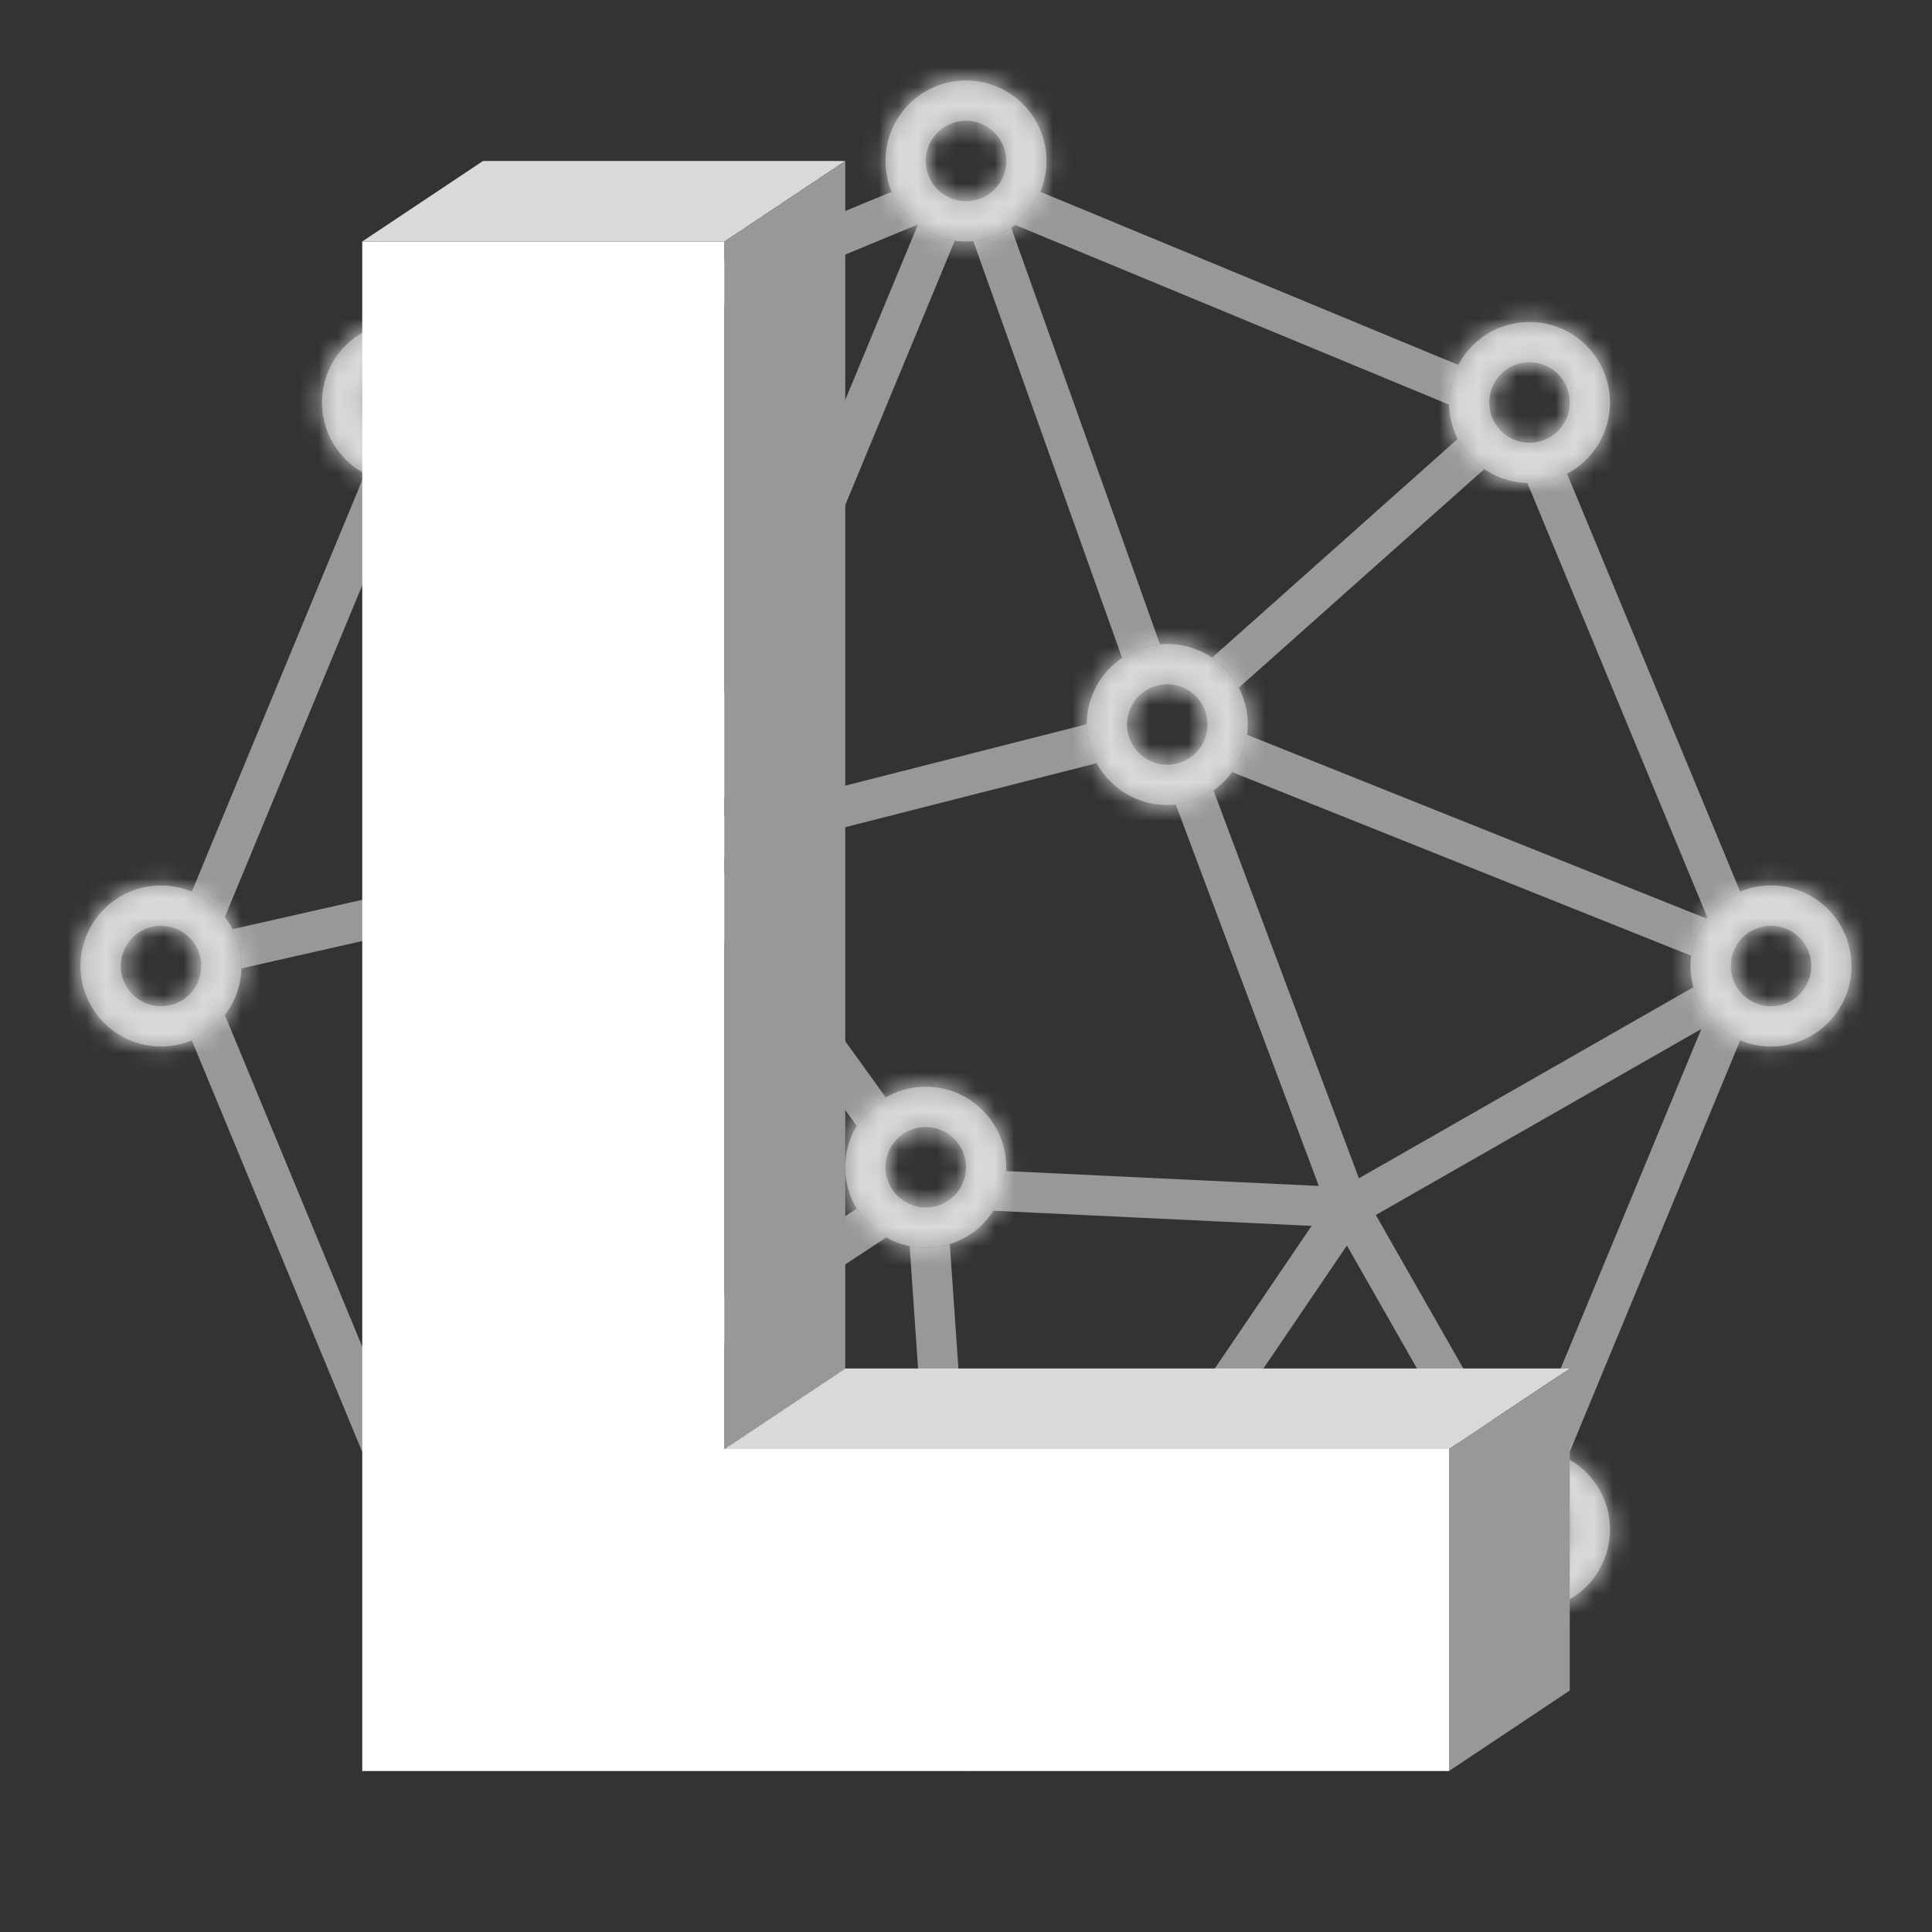 <svg width="100" height="100" viewBox="0 0 100 100" fill="none" xmlns="http://www.w3.org/2000/svg">
<rect x="0" y="0" width="100" height="100" fill="#333333" stroke="none"/>
<path fill-rule="evenodd" clip-rule="evenodd" d="M50.376 12.483L58.079 34.051C58.648 33.664 59.318 33.415 60.041 33.35L52.338 11.783C51.769 12.169 51.099 12.419 50.376 12.483ZM52.537 11.639L75.001 20.944C75.001 20.907 75 20.87 75 20.833C75 20.131 75.174 19.469 75.481 18.888L53.85 9.928C53.569 10.608 53.112 11.197 52.537 11.639ZM81.112 24.519C80.531 24.826 79.869 25 79.167 25C79.129 25 79.093 25 79.056 24.998L88.361 47.463C88.803 46.888 89.392 46.431 90.072 46.15L81.112 24.519ZM90.072 53.85C88.892 53.361 87.986 52.346 87.646 51.098L70.337 60.988L62.809 40.912C62.245 41.308 61.579 41.568 60.858 41.644L68.261 61.384L52.079 60.614C52.044 61.368 51.808 62.071 51.423 62.668L67.887 63.452L50.832 88.586L49.163 64.394C48.77 64.517 48.351 64.583 47.917 64.583C47.631 64.583 47.352 64.555 47.082 64.5L48.765 88.9L23.804 78.561L45.873 64.049C45.244 63.694 44.715 63.18 44.343 62.561L22.797 76.73L35.516 46.023L44.341 58.276C44.708 57.665 45.227 57.156 45.845 56.8L37.008 44.53L56.763 39.504C56.436 38.91 56.25 38.227 56.25 37.5C56.25 37.495 56.25 37.49 56.25 37.485L37.026 42.376L49.418 12.46C48.702 12.36 48.045 12.078 47.494 11.662L35.076 41.64L23.8 23.759C23.311 24.255 22.699 24.628 22.013 24.831L33.602 43.208L12.039 48.093C12.334 48.664 12.5 49.313 12.5 50C12.5 50.042 12.499 50.083 12.498 50.124L33.536 45.359L21.101 75.38L11.639 52.537C11.197 53.112 10.608 53.569 9.928 53.85L19.973 78.102L20.131 78.483L20.537 79.463L21.5 79.861L21.7 79.945L48.925 91.221L50 91.667L51.015 91.246L51.751 90.941L75.481 81.112C75.174 80.531 75 79.869 75 79.167C75 79.13 75.001 79.093 75.001 79.056L53.879 87.805L69.715 64.468L76.346 76.1C76.857 75.629 77.486 75.285 78.184 75.117L71.212 62.888L88.061 53.26L79.056 75.001C79.093 75.001 79.129 75 79.167 75C79.869 75 80.531 75.174 81.112 75.481L90.072 53.85ZM9.928 46.15C10.608 46.431 11.197 46.888 11.639 47.463L20.944 24.998C20.907 25 20.87 25 20.833 25C20.131 25 19.469 24.826 18.888 24.519L9.928 46.15ZM24.519 18.888C24.826 19.469 25 20.131 25 20.833C25 20.87 25 20.907 24.998 20.944L47.463 11.639C46.888 11.197 46.431 10.608 46.15 9.928L24.519 18.888ZM63.776 39.966L87.534 49.469C87.625 48.751 87.899 48.09 88.307 47.534L64.55 38.031C64.458 38.749 64.184 39.41 63.776 39.966ZM64.123 35.594L76.826 24.281C76.245 23.886 75.769 23.347 75.449 22.717L62.737 34.039C63.32 34.43 63.799 34.966 64.123 35.594Z" fill="#989898"/>
<mask id="path-2-inside-1_125_4338" fill="white">
<path fill-rule="evenodd" clip-rule="evenodd" d="M50 12.5C52.301 12.5 54.167 10.634 54.167 8.333C54.167 6.032 52.301 4.167 50 4.167C47.699 4.167 45.834 6.032 45.834 8.333C45.834 10.634 47.699 12.5 50 12.5ZM50 10.417C51.151 10.417 52.083 9.484 52.083 8.333C52.083 7.183 51.151 6.25 50 6.25C48.849 6.25 47.917 7.183 47.917 8.333C47.917 9.484 48.849 10.417 50 10.417Z"/>
</mask>
<path fill-rule="evenodd" clip-rule="evenodd" d="M50 12.5C52.301 12.5 54.167 10.634 54.167 8.333C54.167 6.032 52.301 4.167 50 4.167C47.699 4.167 45.834 6.032 45.834 8.333C45.834 10.634 47.699 12.5 50 12.5ZM50 10.417C51.151 10.417 52.083 9.484 52.083 8.333C52.083 7.183 51.151 6.25 50 6.25C48.849 6.25 47.917 7.183 47.917 8.333C47.917 9.484 48.849 10.417 50 10.417Z" fill="#989898"/>
<path d="M52.084 8.333C52.084 9.484 51.151 10.417 50 10.417V14.583C53.452 14.583 56.25 11.785 56.25 8.333H52.084ZM50 6.25C51.151 6.25 52.084 7.183 52.084 8.333H56.25C56.25 4.882 53.452 2.083 50 2.083V6.25ZM47.917 8.333C47.917 7.183 48.85 6.25 50 6.25V2.083C46.548 2.083 43.75 4.882 43.75 8.333H47.917ZM50 10.417C48.85 10.417 47.917 9.484 47.917 8.333H43.75C43.75 11.785 46.548 14.583 50 14.583V10.417ZM50 8.333V12.5C52.301 12.5 54.167 10.634 54.167 8.333H50ZM50 8.333H54.167C54.167 6.032 52.301 4.167 50 4.167V8.333ZM50 8.333V4.167C47.699 4.167 45.833 6.032 45.833 8.333H50ZM50 8.333H45.833C45.833 10.634 47.699 12.5 50 12.5V8.333Z" fill="#D9D9D9" mask="url(#path-2-inside-1_125_4338)"/>
<mask id="path-4-inside-2_125_4338" fill="white">
<path fill-rule="evenodd" clip-rule="evenodd" d="M60.417 41.667C62.718 41.667 64.583 39.801 64.583 37.5C64.583 35.199 62.718 33.333 60.417 33.333C58.115 33.333 56.25 35.199 56.25 37.5C56.25 39.801 58.115 41.667 60.417 41.667ZM60.417 39.583C61.567 39.583 62.5 38.651 62.5 37.5C62.5 36.349 61.567 35.417 60.417 35.417C59.266 35.417 58.333 36.349 58.333 37.5C58.333 38.651 59.266 39.583 60.417 39.583Z"/>
</mask>
<path fill-rule="evenodd" clip-rule="evenodd" d="M60.417 41.667C62.718 41.667 64.583 39.801 64.583 37.5C64.583 35.199 62.718 33.333 60.417 33.333C58.115 33.333 56.25 35.199 56.25 37.5C56.25 39.801 58.115 41.667 60.417 41.667ZM60.417 39.583C61.567 39.583 62.5 38.651 62.5 37.5C62.5 36.349 61.567 35.417 60.417 35.417C59.266 35.417 58.333 36.349 58.333 37.5C58.333 38.651 59.266 39.583 60.417 39.583Z" fill="#989898"/>
<path d="M62.5 37.5C62.5 38.651 61.567 39.583 60.417 39.583V43.75C63.868 43.75 66.667 40.952 66.667 37.5H62.5ZM60.417 35.417C61.567 35.417 62.5 36.349 62.5 37.5H66.667C66.667 34.048 63.868 31.25 60.417 31.25V35.417ZM58.333 37.5C58.333 36.349 59.266 35.417 60.417 35.417V31.25C56.965 31.25 54.167 34.048 54.167 37.5H58.333ZM60.417 39.583C59.266 39.583 58.333 38.651 58.333 37.5H54.167C54.167 40.952 56.965 43.75 60.417 43.75V39.583ZM60.417 37.5V37.5V41.667C62.718 41.667 64.583 39.801 64.583 37.5H60.417ZM60.417 37.5H64.583C64.583 35.199 62.718 33.333 60.417 33.333V37.5ZM60.417 37.5V33.333C58.115 33.333 56.25 35.199 56.25 37.5H60.417ZM60.417 37.5V37.5H56.25C56.25 39.801 58.115 41.667 60.417 41.667V37.5Z" fill="#D9D9D9" mask="url(#path-4-inside-2_125_4338)"/>
<mask id="path-6-inside-3_125_4338" fill="white">
<path fill-rule="evenodd" clip-rule="evenodd" d="M79.167 83.333C81.468 83.333 83.333 81.468 83.333 79.167C83.333 76.865 81.468 75 79.167 75C76.865 75 75 76.865 75 79.167C75 81.468 76.865 83.333 79.167 83.333ZM79.167 81.25C80.317 81.25 81.25 80.317 81.25 79.167C81.25 78.016 80.317 77.083 79.167 77.083C78.016 77.083 77.083 78.016 77.083 79.167C77.083 80.317 78.016 81.25 79.167 81.25Z"/>
</mask>
<path fill-rule="evenodd" clip-rule="evenodd" d="M79.167 83.333C81.468 83.333 83.333 81.468 83.333 79.167C83.333 76.865 81.468 75 79.167 75C76.865 75 75 76.865 75 79.167C75 81.468 76.865 83.333 79.167 83.333ZM79.167 81.25C80.317 81.25 81.25 80.317 81.25 79.167C81.25 78.016 80.317 77.083 79.167 77.083C78.016 77.083 77.083 78.016 77.083 79.167C77.083 80.317 78.016 81.25 79.167 81.25Z" fill="#989898"/>
<path d="M81.25 79.167C81.25 80.317 80.317 81.25 79.167 81.25V85.417C82.618 85.417 85.417 82.618 85.417 79.167H81.25ZM79.167 77.083C80.317 77.083 81.25 78.016 81.25 79.167H85.417C85.417 75.715 82.618 72.917 79.167 72.917V77.083ZM77.083 79.167C77.083 78.016 78.016 77.083 79.167 77.083V72.917C75.715 72.917 72.917 75.715 72.917 79.167H77.083ZM79.167 81.25C78.016 81.25 77.083 80.317 77.083 79.167H72.917C72.917 82.618 75.715 85.417 79.167 85.417V81.25ZM79.167 79.167L79.167 79.167V83.333C81.468 83.333 83.333 81.468 83.333 79.167H79.167ZM79.167 79.167H79.167H83.333C83.333 76.865 81.468 75 79.167 75V79.167ZM79.167 79.167V75C76.865 75 75 76.865 75 79.167H79.167ZM79.167 79.167V79.167H75C75 81.468 76.865 83.333 79.167 83.333V79.167Z" fill="#D9D9D9" mask="url(#path-6-inside-3_125_4338)"/>
<mask id="path-8-inside-4_125_4338" fill="white">
<path fill-rule="evenodd" clip-rule="evenodd" d="M91.667 54.167C93.968 54.167 95.833 52.301 95.833 50C95.833 47.699 93.968 45.833 91.667 45.833C89.365 45.833 87.5 47.699 87.5 50C87.5 52.301 89.365 54.167 91.667 54.167ZM91.667 52.083C92.817 52.083 93.75 51.151 93.75 50C93.75 48.849 92.817 47.917 91.667 47.917C90.516 47.917 89.583 48.849 89.583 50C89.583 51.151 90.516 52.083 91.667 52.083Z"/>
</mask>
<path fill-rule="evenodd" clip-rule="evenodd" d="M91.667 54.167C93.968 54.167 95.833 52.301 95.833 50C95.833 47.699 93.968 45.833 91.667 45.833C89.365 45.833 87.5 47.699 87.5 50C87.5 52.301 89.365 54.167 91.667 54.167ZM91.667 52.083C92.817 52.083 93.75 51.151 93.75 50C93.75 48.849 92.817 47.917 91.667 47.917C90.516 47.917 89.583 48.849 89.583 50C89.583 51.151 90.516 52.083 91.667 52.083Z" fill="#989898"/>
<path d="M93.75 50C93.75 51.151 92.817 52.083 91.667 52.083V56.25C95.118 56.25 97.917 53.452 97.917 50H93.75ZM91.667 47.917C92.817 47.917 93.75 48.849 93.75 50H97.917C97.917 46.548 95.118 43.75 91.667 43.75V47.917ZM89.583 50C89.583 48.849 90.516 47.917 91.667 47.917V43.75C88.215 43.75 85.417 46.548 85.417 50H89.583ZM91.667 52.083C90.516 52.083 89.583 51.151 89.583 50H85.417C85.417 53.452 88.215 56.25 91.667 56.25V52.083ZM91.667 50V54.167C93.968 54.167 95.833 52.301 95.833 50H91.667ZM91.667 50H95.833C95.833 47.699 93.968 45.833 91.667 45.833V50ZM91.667 50V45.833C89.365 45.833 87.5 47.699 87.5 50H91.667ZM91.667 50H87.5C87.5 52.301 89.365 54.167 91.667 54.167V50Z" fill="#D9D9D9" mask="url(#path-8-inside-4_125_4338)"/>
<mask id="path-10-inside-5_125_4338" fill="white">
<path fill-rule="evenodd" clip-rule="evenodd" d="M8.333 54.167C10.634 54.167 12.5 52.301 12.5 50C12.5 47.699 10.634 45.833 8.333 45.833C6.032 45.833 4.167 47.699 4.167 50C4.167 52.301 6.032 54.167 8.333 54.167ZM8.333 52.083C9.484 52.083 10.417 51.151 10.417 50C10.417 48.849 9.484 47.917 8.333 47.917C7.183 47.917 6.25 48.849 6.25 50C6.25 51.151 7.183 52.083 8.333 52.083Z"/>
</mask>
<path fill-rule="evenodd" clip-rule="evenodd" d="M8.333 54.167C10.634 54.167 12.5 52.301 12.5 50C12.5 47.699 10.634 45.833 8.333 45.833C6.032 45.833 4.167 47.699 4.167 50C4.167 52.301 6.032 54.167 8.333 54.167ZM8.333 52.083C9.484 52.083 10.417 51.151 10.417 50C10.417 48.849 9.484 47.917 8.333 47.917C7.183 47.917 6.25 48.849 6.25 50C6.25 51.151 7.183 52.083 8.333 52.083Z" fill="#989898"/>
<path d="M10.416 50C10.416 51.151 9.484 52.083 8.333 52.083V56.25C11.785 56.25 14.583 53.452 14.583 50H10.416ZM8.333 47.917C9.484 47.917 10.416 48.849 10.416 50H14.583C14.583 46.548 11.785 43.75 8.333 43.75V47.917ZM6.25 50C6.25 48.849 7.183 47.917 8.333 47.917V43.75C4.881 43.75 2.083 46.548 2.083 50H6.25ZM8.333 52.083C7.183 52.083 6.25 51.151 6.25 50H2.083C2.083 53.452 4.881 56.25 8.333 56.25V52.083ZM8.333 50V54.167C10.634 54.167 12.5 52.301 12.5 50H8.333ZM8.333 50H12.5C12.5 47.699 10.634 45.833 8.333 45.833V50ZM8.333 50V45.833C6.032 45.833 4.167 47.699 4.167 50H8.333ZM8.333 50H4.167C4.167 52.301 6.032 54.167 8.333 54.167V50Z" fill="#D9D9D9" mask="url(#path-10-inside-5_125_4338)"/>
<mask id="path-12-inside-6_125_4338" fill="white">
<path fill-rule="evenodd" clip-rule="evenodd" d="M47.917 64.583C50.218 64.583 52.083 62.718 52.083 60.417C52.083 58.115 50.218 56.25 47.917 56.25C45.615 56.25 43.75 58.115 43.75 60.417C43.75 62.718 45.615 64.583 47.917 64.583ZM47.917 62.5C49.067 62.5 50 61.567 50 60.417C50 59.266 49.067 58.333 47.917 58.333C46.766 58.333 45.833 59.266 45.833 60.417C45.833 61.567 46.766 62.5 47.917 62.5Z"/>
</mask>
<path fill-rule="evenodd" clip-rule="evenodd" d="M47.917 64.583C50.218 64.583 52.083 62.718 52.083 60.417C52.083 58.115 50.218 56.25 47.917 56.25C45.615 56.25 43.75 58.115 43.75 60.417C43.75 62.718 45.615 64.583 47.917 64.583ZM47.917 62.5C49.067 62.5 50 61.567 50 60.417C50 59.266 49.067 58.333 47.917 58.333C46.766 58.333 45.833 59.266 45.833 60.417C45.833 61.567 46.766 62.5 47.917 62.5Z" fill="#989898"/>
<path d="M50 60.417C50 61.567 49.067 62.5 47.917 62.5V66.667C51.368 66.667 54.167 63.868 54.167 60.417H50ZM47.917 58.333C49.067 58.333 50 59.266 50 60.417H54.167C54.167 56.965 51.368 54.167 47.917 54.167V58.333ZM45.833 60.417C45.833 59.266 46.766 58.333 47.917 58.333V54.167C44.465 54.167 41.667 56.965 41.667 60.417H45.833ZM47.917 62.5C46.766 62.5 45.833 61.567 45.833 60.417H41.667C41.667 63.868 44.465 66.667 47.917 66.667V62.5ZM47.917 60.417V64.583C50.218 64.583 52.083 62.718 52.083 60.417H47.917ZM47.917 60.417H52.083C52.083 58.115 50.218 56.25 47.917 56.25V60.417ZM47.917 60.417V56.25C45.615 56.25 43.75 58.115 43.75 60.417H47.917ZM47.917 60.417H43.75C43.75 62.718 45.615 64.583 47.917 64.583V60.417Z" fill="#D9D9D9" mask="url(#path-12-inside-6_125_4338)"/>
<mask id="path-14-inside-7_125_4338" fill="white">
<path fill-rule="evenodd" clip-rule="evenodd" d="M20.833 25C23.134 25 25 23.134 25 20.833C25 18.532 23.134 16.667 20.833 16.667C18.532 16.667 16.666 18.532 16.666 20.833C16.666 23.134 18.532 25 20.833 25ZM20.833 22.917C21.984 22.917 22.917 21.984 22.917 20.833C22.917 19.683 21.984 18.75 20.833 18.75C19.683 18.75 18.75 19.683 18.75 20.833C18.75 21.984 19.683 22.917 20.833 22.917Z"/>
</mask>
<path fill-rule="evenodd" clip-rule="evenodd" d="M20.833 25C23.134 25 25 23.134 25 20.833C25 18.532 23.134 16.667 20.833 16.667C18.532 16.667 16.666 18.532 16.666 20.833C16.666 23.134 18.532 25 20.833 25ZM20.833 22.917C21.984 22.917 22.917 21.984 22.917 20.833C22.917 19.683 21.984 18.75 20.833 18.75C19.683 18.75 18.75 19.683 18.75 20.833C18.75 21.984 19.683 22.917 20.833 22.917Z" fill="#989898"/>
<path d="M22.916 20.833C22.916 21.984 21.984 22.917 20.833 22.917V27.083C24.285 27.083 27.083 24.285 27.083 20.833H22.916ZM20.833 18.75C21.984 18.75 22.916 19.683 22.916 20.833H27.083C27.083 17.381 24.285 14.583 20.833 14.583V18.75ZM18.75 20.833C18.75 19.683 19.683 18.75 20.833 18.75V14.583C17.381 14.583 14.583 17.381 14.583 20.833H18.75ZM20.833 22.917C19.683 22.917 18.75 21.984 18.75 20.833H14.583C14.583 24.285 17.381 27.083 20.833 27.083V22.917ZM20.833 20.833L20.833 20.833V25C23.134 25 25 23.134 25 20.833H20.833ZM20.833 20.833H20.833H25C25 18.532 23.134 16.667 20.833 16.667V20.833ZM20.833 20.833V16.667C18.532 16.667 16.667 18.532 16.667 20.833H20.833ZM20.833 20.833V20.833H16.667C16.667 23.134 18.532 25 20.833 25V20.833Z" fill="#D9D9D9" mask="url(#path-14-inside-7_125_4338)"/>
<mask id="path-16-inside-8_125_4338" fill="white">
<path fill-rule="evenodd" clip-rule="evenodd" d="M79.167 25C81.468 25 83.333 23.134 83.333 20.833C83.333 18.532 81.468 16.667 79.167 16.667C76.865 16.667 75 18.532 75 20.833C75 23.134 76.865 25 79.167 25ZM79.167 22.917C80.317 22.917 81.25 21.984 81.25 20.833C81.25 19.683 80.317 18.75 79.167 18.75C78.016 18.75 77.083 19.683 77.083 20.833C77.083 21.984 78.016 22.917 79.167 22.917Z"/>
</mask>
<path fill-rule="evenodd" clip-rule="evenodd" d="M79.167 25C81.468 25 83.333 23.134 83.333 20.833C83.333 18.532 81.468 16.667 79.167 16.667C76.865 16.667 75 18.532 75 20.833C75 23.134 76.865 25 79.167 25ZM79.167 22.917C80.317 22.917 81.25 21.984 81.25 20.833C81.25 19.683 80.317 18.75 79.167 18.75C78.016 18.75 77.083 19.683 77.083 20.833C77.083 21.984 78.016 22.917 79.167 22.917Z" fill="#989898"/>
<path d="M81.25 20.833C81.25 21.984 80.317 22.917 79.167 22.917V27.083C82.618 27.083 85.417 24.285 85.417 20.833H81.25ZM79.167 18.75C80.317 18.75 81.25 19.683 81.25 20.833H85.417C85.417 17.381 82.618 14.583 79.167 14.583V18.75ZM77.083 20.833C77.083 19.683 78.016 18.75 79.167 18.75V14.583C75.715 14.583 72.917 17.381 72.917 20.833H77.083ZM79.167 22.917C78.016 22.917 77.083 21.984 77.083 20.833H72.917C72.917 24.285 75.715 27.083 79.167 27.083V22.917ZM79.167 20.833L79.167 20.833V25C81.468 25 83.333 23.134 83.333 20.833H79.167ZM79.167 20.833H79.167H83.333C83.333 18.532 81.468 16.667 79.167 16.667V20.833ZM79.167 20.833V16.667C76.865 16.667 75 18.532 75 20.833H79.167ZM79.167 20.833V20.833H75C75 23.134 76.865 25 79.167 25V20.833Z" fill="#D9D9D9" mask="url(#path-16-inside-8_125_4338)"/>
<path d="M18.75 91.667V12.5H37.5V75H75V91.667H18.75Z" fill="white"/>
<path d="M25 8.333L18.75 12.5H37.5L43.75 8.333H25Z" fill="#D9D9D9"/>
<path d="M43.75 8.333L37.5 12.5V75L43.75 70.833V8.333Z" fill="#989898"/>
<path d="M43.75 70.833L37.5 75H75L81.25 70.833H43.75Z" fill="#D9D9D9"/>
<path d="M81.25 70.833L75 75V91.667L81.25 87.5V70.833Z" fill="#989898"/>
</svg>
